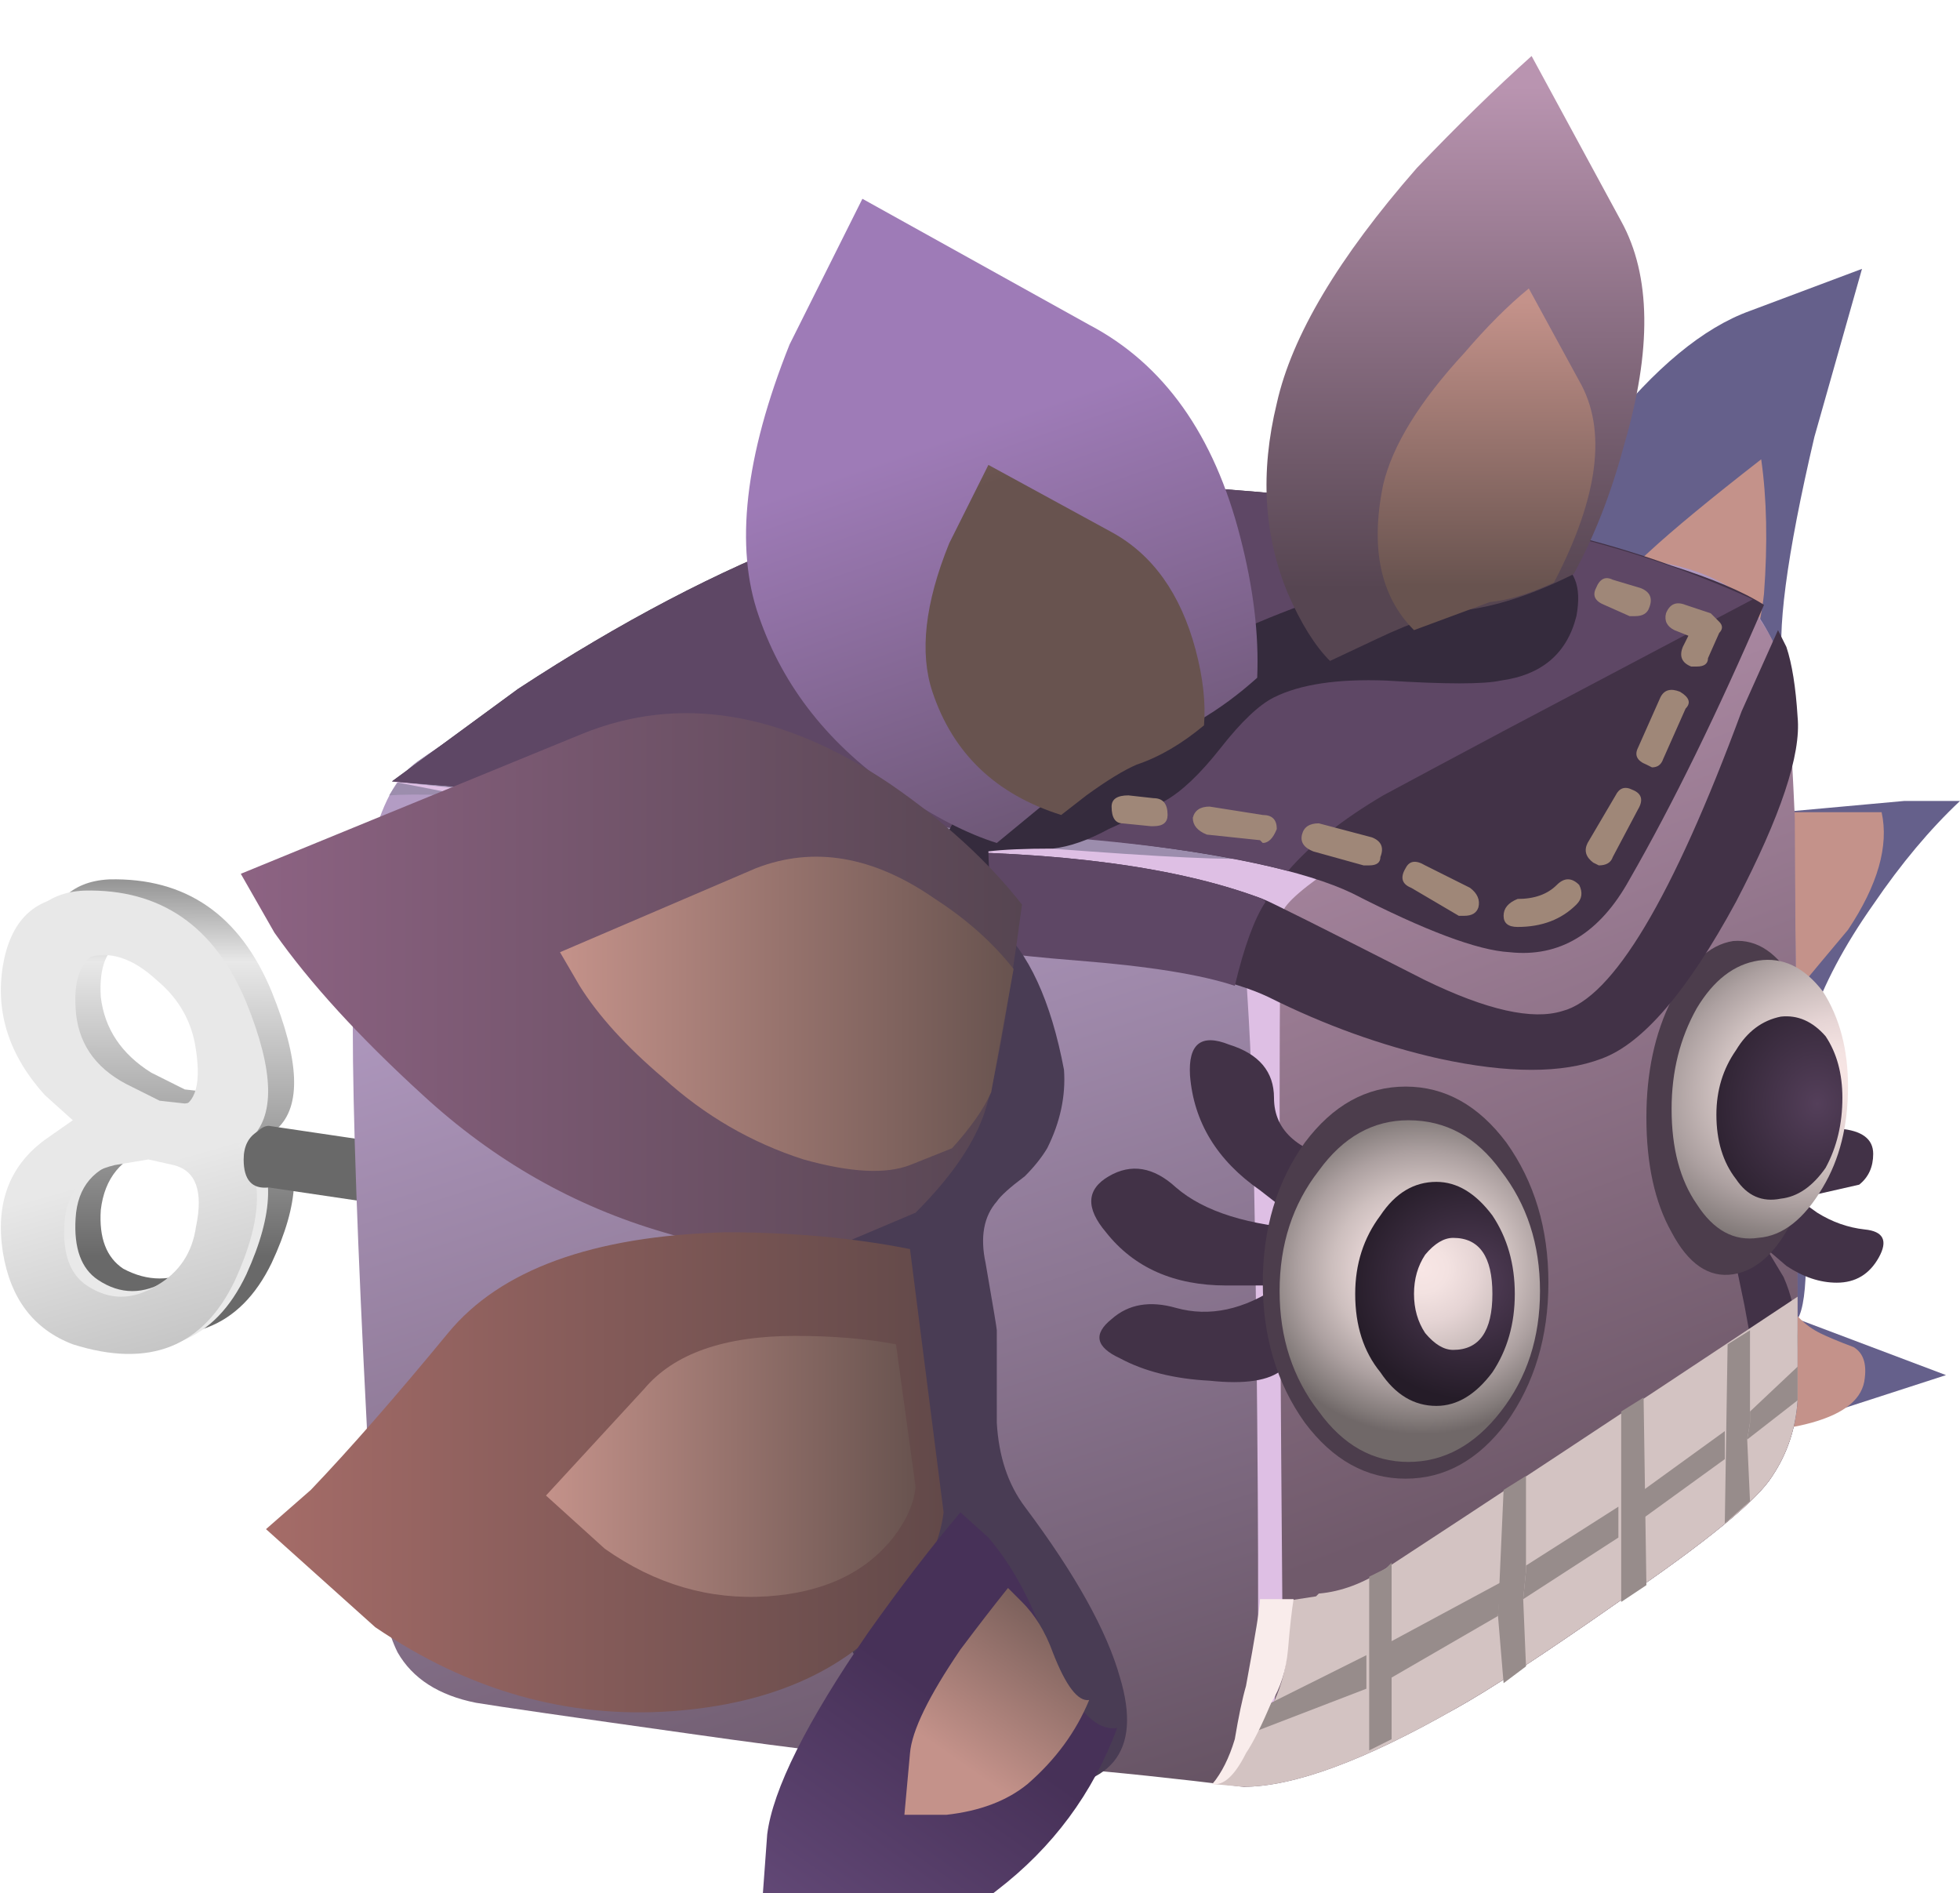 <?xml version="1.0" encoding="iso-8859-1"?>
<!-- Generator: Adobe Illustrator 15.1.0, SVG Export Plug-In . SVG Version: 6.00 Build 0)  -->
<!DOCTYPE svg PUBLIC "-//W3C//DTD SVG 1.1//EN" "http://www.w3.org/Graphics/SVG/1.1/DTD/svg11.dtd">
<svg version="1.1" id="flash0.ai" xmlns="http://www.w3.org/2000/svg" xmlns:xlink="http://www.w3.org/1999/xlink" x="0px" y="0px"
	 width="35px" height="33.8px" viewBox="0 0 35 33.8" style="enable-background:new 0 0 35 33.8;" xml:space="preserve">
<symbol  id="cubimal_1_" viewBox="-1.7 -27.05 30.7 33.8">
	<g id="Layer_1_5_">
		<g>
			<path style="fill-rule:evenodd;clip-rule:evenodd;fill:#65608B;" d="M22.65,0.05c0.9,1.133,1.767,1.85,2.6,2.15l2,0.75l-0.85-3
				c-0.5-2.133-0.683-3.533-0.55-4.2c0.267-1.034,0.066-1.883-0.6-2.55L28-6.55h1c-0.533-0.5-1.05-1.116-1.55-1.85
				c-1.034-1.467-1.483-2.8-1.35-4c0.2-1.934,0.2-3.067,0-3.4l2.65-1l-3.55-1.15l-3.7,16.4L22.65,0.05z"/>
			
				<linearGradient id="SVGID_1_" gradientUnits="userSpaceOnUse" x1="9682.004" y1="-19612.059" x2="9688.299" y2="-19612.059" gradientTransform="matrix(-0.794 -0.608 0.608 -0.794 19635.062 -9700.844)">
				<stop  offset="0" style="stop-color:#C4928A"/>
				<stop  offset="1" style="stop-color:#68534F"/>
			</linearGradient>
			<path style="fill-rule:evenodd;clip-rule:evenodd;fill:url(#SVGID_1_);" d="M23.45-2.1c0.433,0.4,1.1,0.95,2,1.65
				c0.1-0.7,0.117-1.5,0.05-2.4c-0.033-0.333-0.133-0.816-0.3-1.45c-0.2-0.633-0.317-1.1-0.35-1.4c-0.067-0.5-0.017-0.816,0.15-0.95
				c0.1-0.067,0.433-0.1,1-0.1h1.6c0.133-0.6-0.067-1.3-0.6-2.1c-0.7-0.833-1.183-1.417-1.45-1.75c-0.6-0.7-0.9-1.383-0.9-2.05
				c0-0.5,0.067-0.884,0.2-1.15c0-0.033,0.2-0.333,0.6-0.9c0.133-0.2,0.283-0.45,0.45-0.75c0.133-0.267,0.333-0.466,0.6-0.6
				c0.133-0.066,0.333-0.15,0.6-0.25c0.167-0.1,0.233-0.283,0.2-0.55c-0.066-0.733-1.267-1.066-3.6-1c-2.567,0.2-4.083,0.3-4.55,0.3
				l2.65,13.65L22.1-4c0.133,0.2,0.333,0.517,0.6,0.95C22.933-2.649,23.183-2.333,23.45-2.1z"/>
			
				<linearGradient id="SVGID_2_" gradientUnits="userSpaceOnUse" x1="-2106.083" y1="-13438.709" x2="-2086.935" y2="-13438.709" gradientTransform="matrix(0.307 -0.952 0.952 0.307 13447.533 2113.909)">
				<stop  offset="0" style="stop-color:#B39CC4"/>
				<stop  offset="1" style="stop-color:#665363"/>
			</linearGradient>
			<path style="fill-rule:evenodd;clip-rule:evenodd;fill:url(#SVGID_2_);" d="M22.5-2.2c1.133,0,1.983-0.216,2.55-0.65
				c0.367-0.333,0.633-0.8,0.8-1.4c0.167-0.534,0.25-4.383,0.25-11.55c0-0.366,0-0.85,0-1.45c-0.033-0.5-0.184-0.95-0.45-1.35
				c-0.267-0.434-1.183-1.184-2.75-2.25c-1.333-0.934-2.3-1.566-2.9-1.9c-1.633-0.934-2.9-1.4-3.8-1.4
				c-2.434,0.3-4.284,0.45-5.55,0.45c-0.8,0.034-2.25,0.2-4.35,0.5c-2.133,0.3-3.4,0.483-3.8,0.55c-0.667,0.133-1.133,0.433-1.4,0.9
				c-0.333,0.667-0.517,2.017-0.55,4.05c-0.167,3.233-0.25,5.6-0.25,7.1c0.034,2.667,0.417,4.25,1.15,4.75
				c0.9,0.633,2.433,1.533,4.6,2.7c2.534,1.4,4.167,2.116,4.9,2.15c0.9,0.033,2.833-0.15,5.8-0.55C19.85-1.983,21.767-2.2,22.5-2.2z
				"/>
			
				<linearGradient id="SVGID_3_" gradientUnits="userSpaceOnUse" x1="-2368.87" y1="-12873.713" x2="-2351.872" y2="-12873.713" gradientTransform="matrix(0.357 -0.934 0.934 0.357 12888.288 2381.806)">
				<stop  offset="0" style="stop-color:#B994B0"/>
				<stop  offset="1" style="stop-color:#705A6B"/>
			</linearGradient>
			<path style="fill-rule:evenodd;clip-rule:evenodd;fill:url(#SVGID_3_);" d="M25.85-4.25c0.066-0.2,0.133-1.067,0.2-2.6l0.05-8.95
				c0-0.366,0-0.85,0-1.45c-0.033-0.5-0.184-0.95-0.45-1.35c-0.267-0.434-1.183-1.184-2.75-2.25c-1.333-0.934-2.3-1.566-2.9-1.9
				c-0.3-0.167-0.933-0.434-1.9-0.8c-0.967-0.366-1.6-0.566-1.9-0.6c0.333,0.667,0.483,1.383,0.45,2.15l-0.1,14l0.1,0.15
				c0.167,0.167,1.083,0.667,2.75,1.5c1.8,0.867,2.967,1.483,3.5,1.85c1.4,0.9,2.15,1.4,2.25,1.5
				C25.517-3.366,25.75-3.783,25.85-4.25z"/>
			<path style="fill-rule:evenodd;clip-rule:evenodd;fill:#9C8DAD;" d="M23.65-4.2c-0.5-0.3-1.8-0.966-3.9-2
				c-1.867-0.9-2.9-1.45-3.1-1.65c-0.867,0.066-3.767,0.367-8.7,0.9c-3.733,0.4-6.067,0.567-7,0.5c0.167,0.267,0.333,0.467,0.5,0.6
				c0.9,0.633,2.433,1.533,4.6,2.7c2.534,1.4,4.167,2.116,4.9,2.15c2.267,0.1,6.117-0.3,11.55-1.2c1.433-0.2,2.317-0.466,2.65-0.8
				C24.717-3.433,24.217-3.833,23.65-4.2z"/>
			<path style="fill-rule:evenodd;clip-rule:evenodd;fill:#DEBFE4;" d="M25.15-3c-0.066-0.4-1.433-1.333-4.1-2.8
				c-2.7-1.5-4.083-2.417-4.15-2.75c-0.066-0.366-0.066-4.517,0-12.45c-0.066-1.7-0.3-2.75-0.7-3.15l0.2,0.6
				c0.067,0.3,0.083,2.3,0.05,6c-0.034,3.667-0.083,6.034-0.15,7.1c-0.066,1.167-0.117,1.8-0.15,1.9c-0.066,0.2-0.25,0.333-0.55,0.4
				c-0.367,0.1-3.217,0.417-8.55,0.95C6.25-7.133,5-6.95,3.3-6.649L1-6.2L8.6-7c1.367-0.167,2.983-0.317,4.85-0.45
				c1.833-0.133,2.883-0.167,3.15-0.1c0.333,0.034,1.633,0.65,3.9,1.85C21.933-4.933,23.483-4.033,25.15-3z"/>
			<g>
				<path style="fill-rule:evenodd;clip-rule:evenodd;fill:#423247;" d="M25.15-12.6l0.7,0.55L26-12.2c0.2-0.1,0.483-0.167,0.85-0.2
					c0.4-0.034,0.6-0.184,0.6-0.45c0-0.233-0.083-0.417-0.25-0.55l-1.1-0.25l0.35-0.25c0.267-0.167,0.55-0.267,0.85-0.3
					c0.333-0.033,0.417-0.2,0.25-0.5c-0.167-0.3-0.417-0.45-0.75-0.45c-0.3,0-0.6,0.1-0.9,0.3l-0.35,0.3l0.3-0.5
					c0.133-0.3,0.217-0.65,0.25-1.05c0-0.467-0.117-0.7-0.35-0.7c-0.2,0-0.35,0.134-0.45,0.4c0,0.033-0.05,0.316-0.15,0.85
					l-0.25,1.2L25.15-12.6z"/>
				<g>
					<path style="fill-rule:evenodd;clip-rule:evenodd;fill:#4C3D4C;" d="M26.5-11.8c0-0.833-0.15-1.55-0.45-2.15
						c-0.3-0.633-0.667-0.983-1.1-1.05c-0.434-0.067-0.8,0.183-1.1,0.75c-0.3,0.533-0.45,1.216-0.45,2.05c0,0.8,0.15,1.5,0.45,2.1
						c0.3,0.633,0.667,0.983,1.1,1.05c0.433,0.034,0.8-0.216,1.1-0.75C26.35-10.333,26.5-11,26.5-11.8z"/>
					
						<radialGradient id="SVGID_4_" cx="-45.633" cy="995.223" r="4.061" gradientTransform="matrix(0.991 0.132 0 -0.788 71.932 778.812)" gradientUnits="userSpaceOnUse">
						<stop  offset="0" style="stop-color:#F8E6E5"/>
						<stop  offset="0.145" style="stop-color:#F3E2E1"/>
						<stop  offset="0.322" style="stop-color:#E5D4D4"/>
						<stop  offset="0.51" style="stop-color:#CDBFBE"/>
						<stop  offset="0.71" style="stop-color:#ACA0A0"/>
						<stop  offset="0.918" style="stop-color:#827A79"/>
						<stop  offset="1" style="stop-color:#706868"/>
					</radialGradient>
					<path style="fill-rule:evenodd;clip-rule:evenodd;fill:url(#SVGID_4_);" d="M27-11.649c0-0.7-0.15-1.3-0.45-1.8
						c-0.333-0.566-0.716-0.867-1.15-0.9c-0.433-0.066-0.8,0.133-1.1,0.6c-0.3,0.433-0.45,1-0.45,1.7c0,0.667,0.15,1.267,0.45,1.8
						c0.3,0.5,0.667,0.783,1.1,0.85c0.434,0.066,0.817-0.117,1.15-0.55C26.85-10.416,27-10.983,27-11.649z"/>
				</g>
				
					<radialGradient id="SVGID_5_" cx="26.45" cy="-11.95" r="2.35" gradientTransform="matrix(1 0 0 -1.138 0 -25.552)" gradientUnits="userSpaceOnUse">
					<stop  offset="0" style="stop-color:#543F5A"/>
					<stop  offset="1" style="stop-color:#251C28"/>
				</radialGradient>
				<path style="fill-rule:evenodd;clip-rule:evenodd;fill:url(#SVGID_5_);" d="M26.9-11.85c0-0.467-0.1-0.883-0.3-1.25
					c-0.233-0.333-0.5-0.517-0.8-0.55c-0.333-0.067-0.6,0.05-0.8,0.35c-0.233,0.3-0.35,0.684-0.35,1.15
					c0,0.433,0.117,0.816,0.35,1.15c0.2,0.333,0.467,0.533,0.8,0.6c0.3,0.033,0.567-0.083,0.8-0.35
					C26.8-11.05,26.9-11.416,26.9-11.85z"/>
			</g>
			<g>
				<path style="fill-rule:evenodd;clip-rule:evenodd;fill:#423247;" d="M16.75-11.85c0-0.6,0.45-0.983,1.35-1.15l-0.45-2.95
					L16.9-16.7c-0.233-0.2-0.667-0.267-1.3-0.2c-0.633,0.033-1.167,0.167-1.6,0.4c-0.433,0.2-0.483,0.433-0.15,0.7
					c0.3,0.267,0.683,0.333,1.15,0.2c0.6-0.167,1.217-0.033,1.85,0.4H15.9c-0.933,0-1.65,0.317-2.15,0.95
					c-0.367,0.433-0.35,0.767,0.05,1c0.4,0.233,0.8,0.167,1.2-0.2c0.5-0.433,1.3-0.683,2.4-0.75l-0.9,0.7
					c-0.767,0.533-1.183,1.216-1.25,2.05c-0.033,0.567,0.2,0.75,0.7,0.55C16.483-11.066,16.75-11.383,16.75-11.85z"/>
				<g>
					<path style="fill-rule:evenodd;clip-rule:evenodd;fill:#4C3D4C;" d="M21.65-15.149c0-0.967-0.25-1.8-0.75-2.5
						c-0.5-0.667-1.1-1-1.8-1c-0.7,0-1.3,0.333-1.8,1c-0.5,0.7-0.75,1.533-0.75,2.5c0,0.966,0.25,1.8,0.75,2.5
						c0.5,0.667,1.1,1,1.8,1c0.7,0,1.3-0.333,1.8-1C21.4-13.35,21.65-14.183,21.65-15.149z"/>
					
						<radialGradient id="SVGID_6_" cx="19.4" cy="-14.899" r="3.138" gradientTransform="matrix(1 0 0 -0.94 0 -28.909)" gradientUnits="userSpaceOnUse">
						<stop  offset="0" style="stop-color:#F8E6E5"/>
						<stop  offset="0.145" style="stop-color:#F3E2E1"/>
						<stop  offset="0.322" style="stop-color:#E5D4D4"/>
						<stop  offset="0.51" style="stop-color:#CDBFBE"/>
						<stop  offset="0.71" style="stop-color:#ACA0A0"/>
						<stop  offset="0.918" style="stop-color:#827A79"/>
						<stop  offset="1" style="stop-color:#706868"/>
					</radialGradient>
					<path style="fill-rule:evenodd;clip-rule:evenodd;fill:url(#SVGID_6_);" d="M21.5-15.3c0-0.833-0.233-1.55-0.7-2.15
						c-0.466-0.6-1.017-0.9-1.65-0.9s-1.167,0.3-1.6,0.9c-0.466,0.6-0.7,1.317-0.7,2.15c0,0.833,0.233,1.55,0.7,2.15
						c0.434,0.6,0.967,0.9,1.6,0.9c0.667,0,1.217-0.3,1.65-0.9C21.267-13.75,21.5-14.466,21.5-15.3z"/>
				</g>
				
					<radialGradient id="SVGID_7_" cx="20.25" cy="-15.149" r="2.212" gradientTransform="matrix(1 0 0 -0.944 0 -29.443)" gradientUnits="userSpaceOnUse">
					<stop  offset="0" style="stop-color:#543F5A"/>
					<stop  offset="1" style="stop-color:#251C28"/>
				</radialGradient>
				<path style="fill-rule:evenodd;clip-rule:evenodd;fill:url(#SVGID_7_);" d="M19.65-13.35c0.367,0,0.7-0.2,1-0.6
					c0.267-0.4,0.4-0.867,0.4-1.4s-0.133-1-0.4-1.4c-0.3-0.4-0.633-0.6-1-0.6c-0.4,0-0.733,0.2-1,0.6
					c-0.3,0.367-0.45,0.833-0.45,1.4c0,0.533,0.15,1,0.45,1.4C18.917-13.55,19.25-13.35,19.65-13.35z M19.95-14.35
					c-0.167,0-0.333-0.1-0.5-0.3c-0.133-0.2-0.2-0.434-0.2-0.7s0.067-0.5,0.2-0.7c0.167-0.2,0.333-0.3,0.5-0.3
					c0.466,0,0.7,0.333,0.7,1S20.417-14.35,19.95-14.35z"/>
			</g>
			<path style="fill-rule:evenodd;clip-rule:evenodd;fill:#D3C3C2;" d="M26.1-15.8c0-0.366,0-0.85,0-1.45
				c-0.033-0.5-0.184-0.95-0.45-1.35c-0.267-0.434-1.183-1.184-2.75-2.25c-1.333-0.934-2.3-1.566-2.9-1.9
				c-1.633-0.934-2.9-1.4-3.8-1.4l-0.55,0.05c0.367,0.367,0.633,0.684,0.8,0.95c0.533,0.767,0.667,1.533,0.4,2.3l0.65,0.1l0.05,0.05
				c0.4,0.034,0.8,0.184,1.2,0.45c1.633,1.066,4.083,2.683,7.35,4.85V-15.8z"/>
			<g>
				<polygon style="fill-rule:evenodd;clip-rule:evenodd;fill:#978C8B;" points="16.7,-22.649 18.4,-21.8 18.4,-22.399 
					16.45,-23.149 				"/>
				<polygon style="fill-rule:evenodd;clip-rule:evenodd;fill:#978C8B;" points="18.85,-22.2 18.85,-21.55 20.8,-20.5 20.75,-21.1 
									"/>
				<polygon style="fill-rule:evenodd;clip-rule:evenodd;fill:#978C8B;" points="21.25,-20.2 22.9,-19.149 22.9,-19.7 21.2,-20.8 
					21.25,-20.3 				"/>
				<polygon style="fill-rule:evenodd;clip-rule:evenodd;fill:#978C8B;" points="25.2,-17.95 25.25,-17.649 25.25,-17.45 
					26.1,-16.649 26.1,-17.25 				"/>
				<polygon style="fill-rule:evenodd;clip-rule:evenodd;fill:#978C8B;" points="23.35,-18.85 24.8,-17.8 24.8,-18.3 23.35,-19.35 
									"/>
				<polygon style="fill-rule:evenodd;clip-rule:evenodd;fill:#978C8B;" points="18.45,-20.399 18.75,-20.25 18.85,-20.149 
					18.85,-23.3 18.45,-23.5 				"/>
				<polygon style="fill-rule:evenodd;clip-rule:evenodd;fill:#978C8B;" points="21.25,-18.6 21.25,-20.3 21.2,-20.8 21.25,-22 
					20.85,-22.3 20.75,-21.1 20.85,-18.85 				"/>
				<polygon style="fill-rule:evenodd;clip-rule:evenodd;fill:#978C8B;" points="22.95,-17.45 23.35,-17.2 23.4,-20.55 
					22.95,-20.85 				"/>
				<polygon style="fill-rule:evenodd;clip-rule:evenodd;fill:#978C8B;" points="25.25,-16 25.25,-17.649 25.2,-17.95 25.25,-19.05 
					24.8,-19.45 24.85,-16.25 				"/>
			</g>
			<path style="fill-rule:evenodd;clip-rule:evenodd;fill:#F9ECEB;" d="M16.5-20.8h0.6c-0.033-0.2-0.067-0.5-0.1-0.9
				c-0.033-0.367-0.133-0.683-0.3-0.95c-0.167-0.4-0.317-0.7-0.45-0.9c-0.2-0.4-0.4-0.583-0.6-0.55c0.167,0.2,0.3,0.467,0.4,0.8
				c0.067,0.4,0.133,0.717,0.2,0.95C16.417-21.45,16.5-20.933,16.5-20.8z"/>
			<path style="fill-rule:evenodd;clip-rule:evenodd;fill:#423247;" d="M14.3-0.899c1.2-0.034,2.767-0.167,4.7-0.4
				c1.767-0.167,3.383-0.517,4.85-1.05c0.733-0.233,1.283-0.467,1.65-0.7c-0.833-1.933-1.633-3.566-2.4-4.9
				c-0.533-0.966-1.25-1.4-2.15-1.3c-0.567,0.033-1.5,0.383-2.8,1.05c-0.833,0.4-2.316,0.717-4.45,0.95L1-6.2l2.25,1.65
				C5.083-3.35,6.833-2.433,8.5-1.8C10.2-1.166,12.133-0.866,14.3-0.899z"/>
			<path style="fill-rule:evenodd;clip-rule:evenodd;fill:#423247;" d="M25.75-3.5l0.15-0.3c0.1-0.3,0.167-0.716,0.2-1.25
				c0.066-0.667-0.3-1.767-1.1-3.3c-0.867-1.6-1.667-2.533-2.4-2.8c-0.7-0.267-1.667-0.267-2.9,0c-1.034,0.233-2.05,0.6-3.05,1.1
				c-0.633,0.3-1.65,0.517-3.05,0.65c-1.5,0.1-2.45,0.216-2.85,0.35c-0.633,0.2-1.117,0.434-1.45,0.7L9-8.05l1.25,0.6
				c2.7,0,4.8-0.283,6.3-0.85c0.1-0.033,1.067-0.517,2.9-1.45c1.1-0.534,1.917-0.717,2.45-0.55c0.9,0.233,1.967,2.017,3.2,5.35
				L25.75-3.5z"/>
			<path style="fill-rule:evenodd;clip-rule:evenodd;fill:#5E4765;" d="M20.85-5.3c-1-0.533-1.717-0.917-2.15-1.15
				C17.967-6.883,17.4-7.333,17-7.8c-1,0.267-2.333,0.467-4,0.6l-12,1l2.25,1.65C5.083-3.35,6.833-2.433,8.5-1.8
				c1.7,0.634,3.633,0.934,5.8,0.9c1.2-0.034,2.767-0.167,4.7-0.4c2.3-0.233,4.4-0.783,6.3-1.65L20.85-5.3z"/>
			<path style="fill-rule:evenodd;clip-rule:evenodd;fill:#5E4765;" d="M16.6-8.35c-0.2-0.3-0.383-0.8-0.55-1.5
				c-0.6,0.2-1.533,0.35-2.8,0.45c-1.267,0.1-2.1,0.216-2.5,0.35c-0.633,0.2-1.117,0.434-1.45,0.7L9-8.05l1.25,0.6
				c2.7,0,4.8-0.283,6.3-0.85L16.6-8.35z"/>
			<g>
				<path style="fill-rule:evenodd;clip-rule:evenodd;fill:#493C54;" d="M13-11.35c0.033-0.467-0.067-0.934-0.3-1.4
					c-0.1-0.167-0.233-0.333-0.4-0.5c-0.267-0.2-0.433-0.35-0.5-0.45c-0.233-0.267-0.3-0.633-0.2-1.1c0.133-0.767,0.2-1.167,0.2-1.2
					c0-0.4,0-0.95,0-1.65c0.034-0.6,0.2-1.1,0.5-1.5c0.9-1.2,1.467-2.217,1.7-3.05c0.4-1.333-0.15-2-1.65-2
					c-1.4,0-2.533,1.017-3.4,3.05c-0.133,0.733-0.267,1.283-0.4,1.65c-0.4,1.1-0.633,1.933-0.7,2.5c-0.3,2.033-0.15,4.783,0.45,8.25
					h3.5C12.367-9.25,12.767-10.116,13-11.35z"/>
				<path style="fill-rule:evenodd;clip-rule:evenodd;fill:#352B3D;" d="M14.55-4.25c2.367,1.2,4.367,1.867,6,2
					c0.6,0.066,1,0.066,1.2,0c0.367-0.133,0.5-0.467,0.4-1c-0.167-0.667-0.617-1.05-1.35-1.15c-0.3-0.067-0.983-0.067-2.05,0
					c-0.867,0.033-1.533-0.067-2-0.3c-0.267-0.133-0.583-0.433-0.95-0.9s-0.7-0.783-1-0.95c-0.433-0.233-0.767-0.4-1-0.5
					c-0.367-0.2-0.7-0.316-1-0.35c-0.5,0-0.883-0.017-1.15-0.05c0-0.1,0.017-0.433,0.05-1c0.033-0.433-0.034-0.75-0.2-0.95
					c-0.233-0.3-0.533-0.4-0.9-0.3c-0.434,0.133-0.75,0.233-0.95,0.3l1.15,2C11.167-6.366,12.417-5.316,14.55-4.25z"/>
			</g>
			<g>
				
					<linearGradient id="SVGID_8_" gradientUnits="userSpaceOnUse" x1="-2212.185" y1="-13244.576" x2="-2200.397" y2="-13244.576" gradientTransform="matrix(0.325 -0.946 0.946 0.325 13254.97 2210.333)">
					<stop  offset="0" style="stop-color:#9E7BB7"/>
					<stop  offset="1" style="stop-color:#4E404C"/>
				</linearGradient>
				<path style="fill-rule:evenodd;clip-rule:evenodd;fill:url(#SVGID_8_);" d="M16.45-4.35c-0.667-0.6-1.383-1.017-2.15-1.25
					c-0.466-0.167-1.017-0.5-1.65-1L11.8-7.3c-0.533,0.167-1.117,0.467-1.75,0.9c-1.233,0.833-2.066,1.883-2.5,3.15
					C7.117-2.016,7.3-0.399,8.1,1.601l1.3,2.6l4.05-2.25c1.333-0.7,2.233-1.966,2.7-3.8C16.383-2.75,16.483-3.583,16.45-4.35z"/>
				<linearGradient id="SVGID_9_" gradientUnits="userSpaceOnUse" x1="-1.675" y1="-9.808" x2="12.275" y2="-9.808">
					<stop  offset="0" style="stop-color:#8D6383"/>
					<stop  offset="1" style="stop-color:#564551"/>
				</linearGradient>
				<path style="fill-rule:evenodd;clip-rule:evenodd;fill:url(#SVGID_9_);" d="M9.9-6.25c0.967-0.667,1.75-1.383,2.35-2.15
					c-0.267-2-0.5-3.267-0.7-3.8c-0.2-0.533-0.6-1.1-1.2-1.7l-1.3-0.55c-0.733-0.3-1.8-0.233-3.2,0.2
					c-1.6,0.466-3.033,1.283-4.3,2.45c-1.133,1.034-2.017,2-2.65,2.9l-0.6,1.05l6.1,2.5C6.133-4.649,7.967-4.95,9.9-6.25z"/>
				<linearGradient id="SVGID_10_" gradientUnits="userSpaceOnUse" x1="-1.263" y1="-18.535" x2="10.862" y2="-18.535">
					<stop  offset="0" style="stop-color:#A56C68"/>
					<stop  offset="1" style="stop-color:#624949"/>
				</linearGradient>
				<path style="fill-rule:evenodd;clip-rule:evenodd;fill:url(#SVGID_10_);" d="M10.25-14.55l0.6-4.7
					c-0.067-0.534-0.317-1.083-0.75-1.65c-0.9-1.134-2.267-1.767-4.1-1.9c-1.867-0.133-3.633,0.367-5.3,1.5l-1.95,1.75l0.8,0.7
					c0.7,0.733,1.517,1.667,2.45,2.8c0.933,1.134,2.583,1.733,4.95,1.8C8.15-14.25,9.25-14.35,10.25-14.55z"/>
				
					<linearGradient id="SVGID_11_" gradientUnits="userSpaceOnUse" x1="10141.587" y1="3192.129" x2="10149.105" y2="3192.129" gradientTransform="matrix(0.575 0.818 -0.818 0.575 -3214.627 -10159.351)">
					<stop  offset="0" style="stop-color:#725688"/>
					<stop  offset="1" style="stop-color:#473158"/>
				</linearGradient>
				<path style="fill-rule:evenodd;clip-rule:evenodd;fill:url(#SVGID_11_);" d="M11.15-19.25l0.5-0.45c0.4-0.466,0.733-1.066,1-1.8
					c0.434-1.133,0.867-1.667,1.3-1.6c-0.434-1.167-1.15-2.133-2.15-2.9c-0.733-0.6-1.667-0.95-2.8-1.05H7.55L7.7-25
					c0.1,0.8,0.7,2,1.8,3.6C10.067-20.6,10.617-19.883,11.15-19.25z"/>
				
					<linearGradient id="SVGID_12_" gradientUnits="userSpaceOnUse" x1="2.066" y1="-16329.1" x2="11.041" y2="-16329.1" gradientTransform="matrix(1.114206e-004 -1 1 -0.001 16349.09 -8.175)">
					<stop  offset="0" style="stop-color:#B994B0"/>
					<stop  offset="1" style="stop-color:#564551"/>
				</linearGradient>
				<path style="fill-rule:evenodd;clip-rule:evenodd;fill:url(#SVGID_12_);" d="M19.3,4.75c0.733,0.767,1.417,1.433,2.05,2
					l1.6-2.95c0.533-0.966,0.55-2.3,0.05-4c-0.233-0.867-0.533-1.633-0.9-2.3c-0.733-0.367-1.4-0.583-2-0.65
					c-0.367-0.034-0.867-0.2-1.5-0.5l-0.85-0.4c-0.267,0.267-0.517,0.667-0.75,1.2c-0.433,1.033-0.5,2.167-0.2,3.4
					C17.067,1.75,17.9,3.15,19.3,4.75z"/>
				
					<linearGradient id="SVGID_13_" gradientUnits="userSpaceOnUse" x1="5.915" y1="-16327.844" x2="10.99" y2="-16327.844" gradientTransform="matrix(1.970444e-004 -1 1 -0.001 16348.391 -8.175)">
					<stop  offset="0" style="stop-color:#C4928A"/>
					<stop  offset="1" style="stop-color:#68534F"/>
				</linearGradient>
				<path style="fill-rule:evenodd;clip-rule:evenodd;fill:url(#SVGID_13_);" d="M21.75-2.649C21.317-2.85,20.933-2.966,20.6-3
					l-1.35-0.5c-0.6,0.6-0.783,1.466-0.55,2.6c0.167,0.7,0.65,1.483,1.45,2.35c0.4,0.467,0.783,0.85,1.15,1.15l0.9-1.65
					C22.7,0.084,22.55-1.116,21.75-2.649z"/>
				
					<linearGradient id="SVGID_14_" gradientUnits="userSpaceOnUse" x1="-2206.175" y1="-13244.728" x2="-2199.779" y2="-13244.728" gradientTransform="matrix(0.324 -0.946 0.946 0.324 13255.658 2209.996)">
					<stop  offset="0" style="stop-color:#C4928A"/>
					<stop  offset="1" style="stop-color:#68534F"/>
				</linearGradient>
				<path style="fill-rule:evenodd;clip-rule:evenodd;fill:url(#SVGID_14_);" d="M15.5-5.2c-0.4-0.333-0.8-0.566-1.2-0.7
					c-0.233-0.1-0.533-0.284-0.9-0.55L12.95-6.8c-1.167,0.367-1.934,1.1-2.3,2.2c-0.233,0.7-0.133,1.583,0.3,2.65l0.7,1.4l2.2-1.2
					c0.733-0.4,1.233-1.1,1.5-2.1C15.483-4.35,15.533-4.8,15.5-5.2z"/>
				<linearGradient id="SVGID_15_" gradientUnits="userSpaceOnUse" x1="4" y1="-10.349" x2="12.1" y2="-10.349">
					<stop  offset="0" style="stop-color:#C4928A"/>
					<stop  offset="1" style="stop-color:#68534F"/>
				</linearGradient>
				<path style="fill-rule:evenodd;clip-rule:evenodd;fill:url(#SVGID_15_);" d="M7.5-7.75c1.033,0.4,2.1,0.216,3.2-0.55
					c0.566-0.366,1.033-0.783,1.4-1.25l-0.4-2.2c-0.133-0.3-0.367-0.633-0.7-1l-0.75-0.3c-0.433-0.167-1.067-0.133-1.9,0.1
					c-0.934,0.3-1.767,0.784-2.5,1.45c-0.667,0.566-1.167,1.117-1.5,1.65L4-9.25L7.5-7.75z"/>
				<linearGradient id="SVGID_16_" gradientUnits="userSpaceOnUse" x1="3.737" y1="-18.429" x2="10.362" y2="-18.429">
					<stop  offset="0" style="stop-color:#C4928A"/>
					<stop  offset="1" style="stop-color:#68534F"/>
				</linearGradient>
				<path style="fill-rule:evenodd;clip-rule:evenodd;fill:url(#SVGID_16_);" d="M10-16.25l0.35-2.55c-0.033-0.3-0.167-0.6-0.4-0.9
					c-0.5-0.633-1.25-0.983-2.25-1.05c-1.034-0.067-2,0.216-2.9,0.85l-1.05,0.95l1.75,1.9c0.533,0.634,1.433,0.95,2.7,0.95
					C8.867-16.1,9.467-16.149,10-16.25z"/>
				
					<linearGradient id="SVGID_17_" gradientUnits="userSpaceOnUse" x1="10163.83" y1="3188.508" x2="10167.707" y2="3188.508" gradientTransform="matrix(0.574 0.819 -0.819 0.574 -3211.334 -10178.151)">
					<stop  offset="0" style="stop-color:#C4928A"/>
					<stop  offset="1" style="stop-color:#68534F"/>
				</linearGradient>
				<path style="fill-rule:evenodd;clip-rule:evenodd;fill:url(#SVGID_17_);" d="M12-20.6l0.25-0.25
					c0.233-0.233,0.417-0.533,0.55-0.9c0.233-0.6,0.45-0.883,0.65-0.85c-0.233-0.566-0.6-1.066-1.1-1.5
					c-0.367-0.3-0.85-0.483-1.45-0.55h-0.75l0.1,1.1c0.033,0.4,0.333,1.017,0.9,1.85C11.45-21.3,11.733-20.933,12-20.6z"/>
			</g>
			<g>
				<path style="fill-rule:evenodd;clip-rule:evenodd;fill:#9F8778;" d="M14.6-7h-0.05l-0.5,0.05c-0.133,0-0.2,0.1-0.2,0.3
					c0,0.133,0.1,0.2,0.3,0.2L14.6-6.5c0.167,0,0.25-0.1,0.25-0.3C14.85-6.933,14.767-7,14.6-7z"/>
				<path style="fill-rule:evenodd;clip-rule:evenodd;fill:#9F8778;" d="M15.3-6.85c0.034,0.133,0.133,0.2,0.3,0.2l0.95-0.15
					c0.167,0,0.25-0.083,0.25-0.25c-0.066-0.167-0.15-0.25-0.25-0.25L16.5-7.25l-0.95,0.1C15.383-7.083,15.3-6.983,15.3-6.85z
					 M17.25-7.149c0.033,0.133,0.133,0.2,0.3,0.2L18.5-7.2c0.167-0.066,0.217-0.183,0.15-0.35c0-0.1-0.066-0.15-0.2-0.15h-0.1
					l-0.9,0.25C17.283-7.383,17.217-7.283,17.25-7.149z M24-4.6c0.167-0.1,0.2-0.2,0.1-0.3l-0.4-0.9c-0.034-0.1-0.1-0.15-0.2-0.15
					l-0.1,0.05c-0.167,0.066-0.217,0.167-0.15,0.3l0.4,0.9C23.717-4.566,23.833-4.533,24-4.6z M19.45-7.7l0.8-0.4
					c0.133-0.1,0.183-0.217,0.15-0.35c-0.033-0.1-0.117-0.15-0.25-0.15h-0.1L19.2-8.1c-0.167,0.066-0.2,0.184-0.1,0.35
					C19.167-7.616,19.283-7.6,19.45-7.7z M23.25-6.7L22.8-7.55c-0.033-0.1-0.117-0.15-0.25-0.15l-0.1,0.05
					c-0.133,0.1-0.167,0.216-0.1,0.35l0.5,0.85c0.066,0.133,0.167,0.167,0.3,0.1C23.317-6.416,23.35-6.533,23.25-6.7z M22.15-8.399
					c-0.267-0.267-0.617-0.4-1.05-0.4c-0.167,0-0.25,0.067-0.25,0.2s0.083,0.233,0.25,0.3c0.3,0,0.533,0.083,0.7,0.25
					c0.133,0.134,0.267,0.134,0.4,0C22.267-8.183,22.25-8.3,22.15-8.399z"/>
				<path style="fill-rule:evenodd;clip-rule:evenodd;fill:#9F8778;" d="M24.1-3.05l0.45-0.15l0.15-0.15
					c0.066-0.066,0.066-0.133,0-0.2L24.5-4c0-0.1-0.067-0.15-0.2-0.15h-0.1c-0.167,0.066-0.217,0.183-0.15,0.35l0.1,0.2L23.9-3.5
					c-0.133,0.066-0.183,0.167-0.15,0.3C23.817-3.033,23.933-2.983,24.1-3.05z"/>
				<path style="fill-rule:evenodd;clip-rule:evenodd;fill:#9F8778;" d="M23.2-3.25h-0.1l-0.45,0.2
					c-0.167,0.067-0.217,0.167-0.15,0.3c0.067,0.167,0.167,0.216,0.3,0.15l0.5-0.15c0.167-0.067,0.217-0.184,0.15-0.35
					C23.417-3.2,23.333-3.25,23.2-3.25z"/>
			</g>
		</g>
	</g>
</symbol>
<symbol  id="cubimal_x5F_mc" viewBox="-0.385 -27 34.985 33.8">
	<g id="Layer_5_1_">
	</g>
	<g id="Layer_4_2_">
	</g>
	<g id="Layer_2_copy_2_">
	</g>
	<g id="Layer_2_2_">
	</g>
	<g id="Layer_1_9_">
		
			<use xlink:href="#cubimal_x5F_scene1"  width="34.985" height="33.8" x="0.015" y="-27.05" transform="matrix(1 0 0 1 -0.4 0.05)" style="overflow:visible;"/>
	</g>
	<g id="Layer_6_1_">
	</g>
</symbol>
<symbol  id="cubimal_x5F_scene1" viewBox="0.015 -27.05 34.985 33.8">
	<g id="Layer_1_8_">
		
			<use xlink:href="#winder_x5F_static"  width="10.185" height="8.474" x="0.015" y="-8.472" transform="matrix(1 0 0 1 0 -7.95)" style="overflow:visible;"/>
		
			<use xlink:href="#cubimal_1_"  width="30.7" height="33.8" x="-1.7" y="-27.05" transform="matrix(1 0 0 1 6 0)" style="overflow:visible;"/>
	</g>
</symbol>
<symbol  id="winder_x5F_static" viewBox="0.015 -8.472 10.185 8.474">
	<g id="Layer_4_1_">
		
			<use xlink:href="#winderedge"  width="4.537" height="8.127" x="0.015" y="-8.126" transform="matrix(1 0 0 1 0.7 0)" style="overflow:visible;"/>
	</g>
	<g id="Layer_3_1_">
		
			<use xlink:href="#winderfacehighlight"  width="4.573" height="8.174" x="0.016" y="-8.173" transform="matrix(1 0 0 1 0.2 -0.2)" style="overflow:visible;"/>
	</g>
	<g id="Layer_2_copy_1_">
		
			<use xlink:href="#winderface1a"  width="4.573" height="8.174" x="0.015" y="-8.172" transform="matrix(1 0 0 1 0 -0.3)" style="overflow:visible;"/>
	</g>
	<g id="Layer_1_7_">
		<g>
			
				<linearGradient id="SVGID_18_" gradientUnits="userSpaceOnUse" x1="1517.352" y1="-17616.293" x2="1518.671" y2="-17616.293" gradientTransform="matrix(-0.171 -0.985 0.985 -0.171 17624.416 -1513.936)">
				<stop  offset="0" style="stop-color:#8F8F8F"/>
				<stop  offset="0.228" style="stop-color:#E8E8E8"/>
				<stop  offset="1" style="stop-color:#696969"/>
			</linearGradient>
			<path style="fill-rule:evenodd;clip-rule:evenodd;fill:url(#SVGID_18_);" d="M10.2-6.3L4.8-5.5C4.5-5.533,4.351-5.366,4.351-5
				c0,0.233,0.083,0.4,0.25,0.5c0.066,0.066,0.133,0.1,0.2,0.1l5.4-0.8V-6.3z"/>
		</g>
	</g>
</symbol>
<symbol  id="winderedge" viewBox="0.015 -8.126 4.537 8.127">
	<g id="Layer_1_4_">
		<g>
			
				<linearGradient id="SVGID_19_" gradientUnits="userSpaceOnUse" x1="8.209" y1="-16346.52" x2="15.034" y2="-16346.52" gradientTransform="matrix(1.465202e-004 -1 1 -0.001 16348.803 -8.175)">
				<stop  offset="0" style="stop-color:#8F8F8F"/>
				<stop  offset="0.228" style="stop-color:#E8E8E8"/>
				<stop  offset="1" style="stop-color:#696969"/>
			</linearGradient>
			<path style="fill-rule:evenodd;clip-rule:evenodd;fill:url(#SVGID_19_);" d="M3.5-5.899c0.066,0.6-0.083,0.983-0.45,1.15L2.6-4.7
				C2.367-4.7,2.167-4.733,2-4.8c-0.533-0.167-0.833-0.533-0.9-1.1c-0.034-0.5,0.1-0.85,0.4-1.05c0.434-0.233,0.867-0.233,1.3,0
				C3.2-6.716,3.434-6.366,3.5-5.899z M0.05-1.25c0.1,0.8,0.5,1.216,1.2,1.25c1.367,0.033,2.333-0.633,2.9-2
				c0.5-1.233,0.534-2.05,0.1-2.45c0.434-0.533,0.4-1.333-0.1-2.4c-0.567-1.167-1.533-1.533-2.9-1.1c-0.7,0.233-1.1,0.767-1.2,1.6
				c-0.133,0.867,0.117,1.533,0.75,2L1.25-4L0.8-3.55C0.167-2.85-0.083-2.083,0.05-1.25z M3.5-2.75C3.434-2.25,3.2-1.833,2.8-1.5
				C2.367-1.1,1.934-0.966,1.5-1.1c-0.3-0.133-0.434-0.467-0.4-1C1.167-2.666,1.467-3.116,2-3.45l0.6-0.3L3.05-3.8
				C3.417-3.766,3.566-3.416,3.5-2.75z"/>
		</g>
	</g>
</symbol>
<symbol  id="winderface1a" viewBox="0.015 -8.172 4.573 8.174">
	<g id="Layer_1_2_">
		
			<linearGradient id="SVGID_20_" gradientUnits="userSpaceOnUse" x1="-1919.62" y1="-13811.383" x2="-1910.448" y2="-13811.383" gradientTransform="matrix(0.273 -0.962 0.962 0.273 13812.301 1918.666)">
			<stop  offset="0" style="stop-color:#E8E8E8"/>
			<stop  offset="1" style="stop-color:#878787"/>
		</linearGradient>
		<path style="fill-rule:evenodd;clip-rule:evenodd;fill:url(#SVGID_20_);" d="M2.05-4.8c-0.566-0.133-0.867-0.483-0.9-1.05
			c-0.033-0.533,0.1-0.9,0.4-1.1c0.4-0.267,0.817-0.267,1.25,0C3.2-6.717,3.433-6.367,3.5-5.9c0.133,0.633,0,1-0.4,1.1L2.65-4.7
			L2.05-4.8z M0.05-1.25C0.183-0.45,0.6-0.033,1.3,0c1.367,0.033,2.333-0.633,2.9-2c0.5-1.233,0.517-2.05,0.05-2.45
			c0.467-0.5,0.45-1.3-0.05-2.4C3.633-8.05,2.667-8.433,1.3-8C0.6-7.733,0.183-7.183,0.05-6.35c-0.133,0.867,0.117,1.533,0.75,2
			L1.3-4L0.8-3.55C0.167-2.85-0.083-2.083,0.05-1.25z M3.5-2.75C3.433-2.25,3.2-1.833,2.8-1.5C2.367-1.1,1.95-0.967,1.55-1.1
			c-0.3-0.133-0.433-0.467-0.4-1c0.033-0.6,0.333-1.05,0.9-1.35l0.6-0.3L3.1-3.8C3.467-3.767,3.6-3.417,3.5-2.75z"/>
	</g>
</symbol>
<symbol  id="winderfacehighlight" viewBox="0.016 -8.173 4.573 8.174">
	<g id="Layer_1_3_">
		
			<linearGradient id="SVGID_21_" gradientUnits="userSpaceOnUse" x1="-1919.62" y1="-13811.383" x2="-1910.448" y2="-13811.383" gradientTransform="matrix(0.273 -0.962 0.962 0.273 13812.301 1918.666)">
			<stop  offset="0" style="stop-color:#E8E8E8"/>
			<stop  offset="1" style="stop-color:#EDEDED"/>
		</linearGradient>
		<path style="fill-rule:evenodd;clip-rule:evenodd;fill:url(#SVGID_21_);" d="M2.05-4.8c-0.567-0.133-0.867-0.483-0.9-1.05
			c-0.033-0.533,0.1-0.9,0.4-1.1c0.4-0.267,0.817-0.267,1.25,0C3.2-6.717,3.434-6.367,3.5-5.9c0.1,0.6-0.034,0.967-0.4,1.1L2.65-4.7
			L2.05-4.8z M0.05-1.25C0.184-0.45,0.601-0.034,1.3,0c1.367,0.034,2.333-0.633,2.9-2c0.5-1.233,0.517-2.05,0.05-2.45
			c0.466-0.5,0.45-1.3-0.05-2.4C3.634-8.05,2.667-8.434,1.3-8c-0.7,0.267-1.117,0.817-1.25,1.65c-0.133,0.867,0.117,1.534,0.75,2
			L1.3-4L0.8-3.55C0.167-2.851-0.083-2.084,0.05-1.25z M1.55-1.101c-0.3-0.133-0.433-0.466-0.4-1c0.033-0.6,0.333-1.05,0.9-1.35
			l0.6-0.3l0.45-0.05c0.366,0.033,0.5,0.383,0.4,1.05C3.434-2.25,3.2-1.834,2.8-1.5C2.367-1.101,1.95-0.967,1.55-1.101z"/>
	</g>
</symbol>
<use xlink:href="#cubimal_x5F_mc"  width="34.985" height="33.8" id="cubimal" x="-0.385" y="-27" transform="matrix(1 0 0 -1 0.4 7.8)" style="overflow:visible;"/>
</svg>

